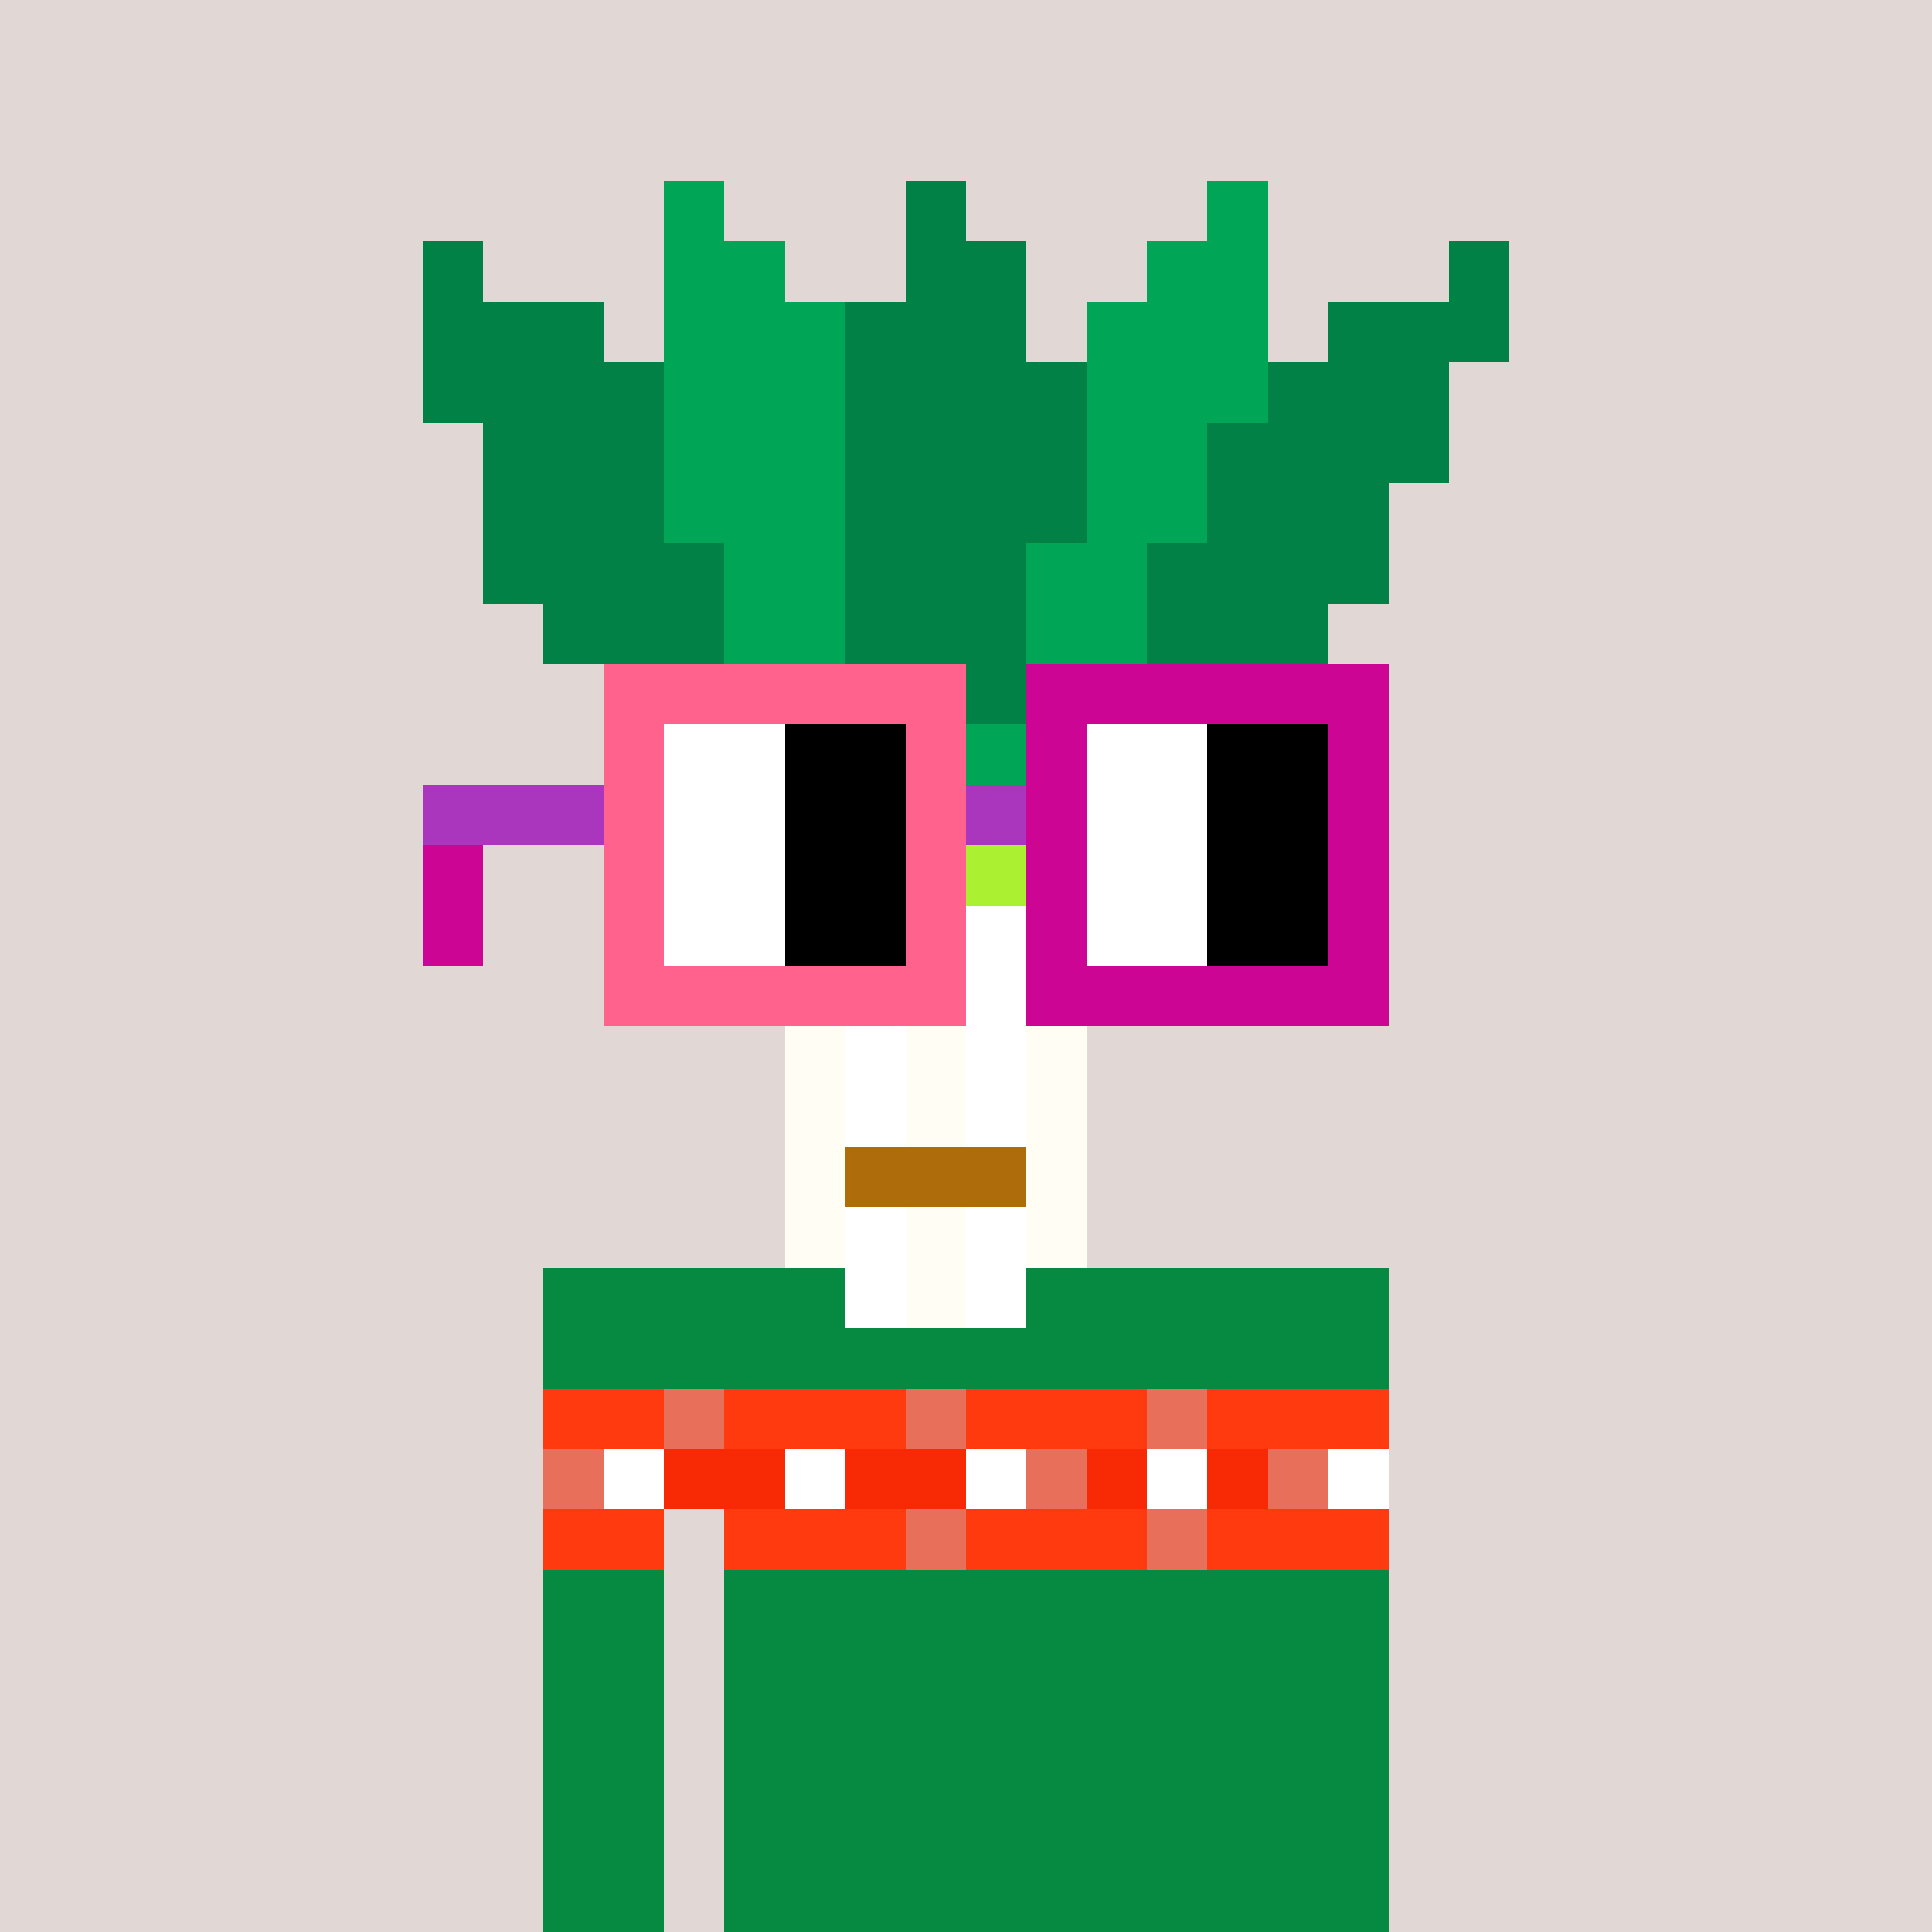 <svg viewBox="0 0 320 320" xmlns="http://www.w3.org/2000/svg" shape-rendering="crispEdges"><rect width="100%" height="100%" fill="#e1d7d5" /><rect width="140" height="10" x="90" y="210" fill="#068940" /><rect width="140" height="10" x="90" y="220" fill="#068940" /><rect width="140" height="10" x="90" y="230" fill="#068940" /><rect width="140" height="10" x="90" y="240" fill="#068940" /><rect width="20" height="10" x="90" y="250" fill="#068940" /><rect width="110" height="10" x="120" y="250" fill="#068940" /><rect width="20" height="10" x="90" y="260" fill="#068940" /><rect width="110" height="10" x="120" y="260" fill="#068940" /><rect width="20" height="10" x="90" y="270" fill="#068940" /><rect width="110" height="10" x="120" y="270" fill="#068940" /><rect width="20" height="10" x="90" y="280" fill="#068940" /><rect width="110" height="10" x="120" y="280" fill="#068940" /><rect width="20" height="10" x="90" y="290" fill="#068940" /><rect width="110" height="10" x="120" y="290" fill="#068940" /><rect width="20" height="10" x="90" y="300" fill="#068940" /><rect width="110" height="10" x="120" y="300" fill="#068940" /><rect width="20" height="10" x="90" y="310" fill="#068940" /><rect width="110" height="10" x="120" y="310" fill="#068940" /><rect width="20" height="10" x="90" y="230" fill="#ff3a0e" /><rect width="10" height="10" x="110" y="230" fill="#e8705b" /><rect width="30" height="10" x="120" y="230" fill="#ff3a0e" /><rect width="10" height="10" x="150" y="230" fill="#e8705b" /><rect width="30" height="10" x="160" y="230" fill="#ff3a0e" /><rect width="10" height="10" x="190" y="230" fill="#e8705b" /><rect width="30" height="10" x="200" y="230" fill="#ff3a0e" /><rect width="10" height="10" x="90" y="240" fill="#e8705b" /><rect width="10" height="10" x="100" y="240" fill="#ffffff" /><rect width="20" height="10" x="110" y="240" fill="#f82905" /><rect width="10" height="10" x="130" y="240" fill="#ffffff" /><rect width="20" height="10" x="140" y="240" fill="#f82905" /><rect width="10" height="10" x="160" y="240" fill="#ffffff" /><rect width="10" height="10" x="170" y="240" fill="#e8705b" /><rect width="10" height="10" x="180" y="240" fill="#f82905" /><rect width="10" height="10" x="190" y="240" fill="#ffffff" /><rect width="10" height="10" x="200" y="240" fill="#f82905" /><rect width="10" height="10" x="210" y="240" fill="#e8705b" /><rect width="10" height="10" x="220" y="240" fill="#ffffff" /><rect width="20" height="10" x="90" y="250" fill="#ff3a0e" /><rect width="30" height="10" x="120" y="250" fill="#ff3a0e" /><rect width="10" height="10" x="150" y="250" fill="#e8705b" /><rect width="30" height="10" x="160" y="250" fill="#ff3a0e" /><rect width="10" height="10" x="190" y="250" fill="#e8705b" /><rect width="30" height="10" x="200" y="250" fill="#ff3a0e" /><rect width="10" height="10" x="110" y="30" fill="#00a556" /><rect width="10" height="10" x="150" y="30" fill="#018146" /><rect width="10" height="10" x="200" y="30" fill="#00a556" /><rect width="10" height="10" x="70" y="40" fill="#018146" /><rect width="20" height="10" x="110" y="40" fill="#00a556" /><rect width="20" height="10" x="150" y="40" fill="#018146" /><rect width="20" height="10" x="190" y="40" fill="#00a556" /><rect width="10" height="10" x="240" y="40" fill="#018146" /><rect width="30" height="10" x="70" y="50" fill="#018146" /><rect width="30" height="10" x="110" y="50" fill="#00a556" /><rect width="30" height="10" x="140" y="50" fill="#018146" /><rect width="30" height="10" x="180" y="50" fill="#00a556" /><rect width="30" height="10" x="220" y="50" fill="#018146" /><rect width="40" height="10" x="70" y="60" fill="#018146" /><rect width="30" height="10" x="110" y="60" fill="#00a556" /><rect width="40" height="10" x="140" y="60" fill="#018146" /><rect width="30" height="10" x="180" y="60" fill="#00a556" /><rect width="30" height="10" x="210" y="60" fill="#018146" /><rect width="30" height="10" x="80" y="70" fill="#018146" /><rect width="30" height="10" x="110" y="70" fill="#00a556" /><rect width="40" height="10" x="140" y="70" fill="#018146" /><rect width="20" height="10" x="180" y="70" fill="#00a556" /><rect width="40" height="10" x="200" y="70" fill="#018146" /><rect width="30" height="10" x="80" y="80" fill="#018146" /><rect width="30" height="10" x="110" y="80" fill="#00a556" /><rect width="40" height="10" x="140" y="80" fill="#018146" /><rect width="20" height="10" x="180" y="80" fill="#00a556" /><rect width="30" height="10" x="200" y="80" fill="#018146" /><rect width="40" height="10" x="80" y="90" fill="#018146" /><rect width="20" height="10" x="120" y="90" fill="#00a556" /><rect width="30" height="10" x="140" y="90" fill="#018146" /><rect width="20" height="10" x="170" y="90" fill="#00a556" /><rect width="40" height="10" x="190" y="90" fill="#018146" /><rect width="30" height="10" x="90" y="100" fill="#018146" /><rect width="20" height="10" x="120" y="100" fill="#00a556" /><rect width="30" height="10" x="140" y="100" fill="#018146" /><rect width="20" height="10" x="170" y="100" fill="#00a556" /><rect width="30" height="10" x="190" y="100" fill="#018146" /><rect width="20" height="10" x="100" y="110" fill="#018146" /><rect width="20" height="10" x="120" y="110" fill="#00a556" /><rect width="30" height="10" x="140" y="110" fill="#018146" /><rect width="20" height="10" x="170" y="110" fill="#00a556" /><rect width="20" height="10" x="190" y="110" fill="#018146" /><rect width="10" height="10" x="120" y="120" fill="#018146" /><rect width="10" height="10" x="130" y="120" fill="#00a556" /><rect width="20" height="10" x="140" y="120" fill="#018146" /><rect width="20" height="10" x="160" y="120" fill="#00a556" /><rect width="10" height="10" x="180" y="120" fill="#018146" /><rect width="70" height="10" x="120" y="130" fill="#abf131" /><rect width="50" height="10" x="130" y="140" fill="#abf131" /><rect width="10" height="10" x="130" y="150" fill="#fffdf4" /><rect width="10" height="10" x="140" y="150" fill="#ffffff" /><rect width="10" height="10" x="150" y="150" fill="#fffdf4" /><rect width="10" height="10" x="160" y="150" fill="#ffffff" /><rect width="10" height="10" x="170" y="150" fill="#fffdf4" /><rect width="10" height="10" x="130" y="160" fill="#fffdf4" /><rect width="10" height="10" x="140" y="160" fill="#ffffff" /><rect width="10" height="10" x="150" y="160" fill="#fffdf4" /><rect width="10" height="10" x="160" y="160" fill="#ffffff" /><rect width="10" height="10" x="170" y="160" fill="#fffdf4" /><rect width="10" height="10" x="130" y="170" fill="#fffdf4" /><rect width="10" height="10" x="140" y="170" fill="#ffffff" /><rect width="10" height="10" x="150" y="170" fill="#fffdf4" /><rect width="10" height="10" x="160" y="170" fill="#ffffff" /><rect width="10" height="10" x="170" y="170" fill="#fffdf4" /><rect width="10" height="10" x="130" y="180" fill="#fffdf4" /><rect width="10" height="10" x="140" y="180" fill="#ffffff" /><rect width="10" height="10" x="150" y="180" fill="#fffdf4" /><rect width="10" height="10" x="160" y="180" fill="#ffffff" /><rect width="10" height="10" x="170" y="180" fill="#fffdf4" /><rect width="10" height="10" x="130" y="190" fill="#fffdf4" /><rect width="30" height="10" x="140" y="190" fill="#ae6c0a" /><rect width="10" height="10" x="170" y="190" fill="#fffdf4" /><rect width="10" height="10" x="130" y="200" fill="#fffdf4" /><rect width="10" height="10" x="140" y="200" fill="#ffffff" /><rect width="10" height="10" x="150" y="200" fill="#fffdf4" /><rect width="10" height="10" x="160" y="200" fill="#ffffff" /><rect width="10" height="10" x="170" y="200" fill="#fffdf4" /><rect width="10" height="10" x="140" y="210" fill="#ffffff" /><rect width="10" height="10" x="150" y="210" fill="#fffdf4" /><rect width="10" height="10" x="160" y="210" fill="#ffffff" /><rect width="60" height="10" x="100" y="110" fill="#ff638d" /><rect width="60" height="10" x="170" y="110" fill="#cc0595" /><rect width="10" height="10" x="100" y="120" fill="#ff638d" /><rect width="20" height="10" x="110" y="120" fill="#ffffff" /><rect width="20" height="10" x="130" y="120" fill="#000000" /><rect width="10" height="10" x="150" y="120" fill="#ff638d" /><rect width="10" height="10" x="170" y="120" fill="#cc0595" /><rect width="20" height="10" x="180" y="120" fill="#ffffff" /><rect width="20" height="10" x="200" y="120" fill="#000000" /><rect width="10" height="10" x="220" y="120" fill="#cc0595" /><rect width="30" height="10" x="70" y="130" fill="#ab36be" /><rect width="10" height="10" x="100" y="130" fill="#ff638d" /><rect width="20" height="10" x="110" y="130" fill="#ffffff" /><rect width="20" height="10" x="130" y="130" fill="#000000" /><rect width="10" height="10" x="150" y="130" fill="#ff638d" /><rect width="10" height="10" x="160" y="130" fill="#ab36be" /><rect width="10" height="10" x="170" y="130" fill="#cc0595" /><rect width="20" height="10" x="180" y="130" fill="#ffffff" /><rect width="20" height="10" x="200" y="130" fill="#000000" /><rect width="10" height="10" x="220" y="130" fill="#cc0595" /><rect width="10" height="10" x="70" y="140" fill="#cc0595" /><rect width="10" height="10" x="100" y="140" fill="#ff638d" /><rect width="20" height="10" x="110" y="140" fill="#ffffff" /><rect width="20" height="10" x="130" y="140" fill="#000000" /><rect width="10" height="10" x="150" y="140" fill="#ff638d" /><rect width="10" height="10" x="170" y="140" fill="#cc0595" /><rect width="20" height="10" x="180" y="140" fill="#ffffff" /><rect width="20" height="10" x="200" y="140" fill="#000000" /><rect width="10" height="10" x="220" y="140" fill="#cc0595" /><rect width="10" height="10" x="70" y="150" fill="#cc0595" /><rect width="10" height="10" x="100" y="150" fill="#ff638d" /><rect width="20" height="10" x="110" y="150" fill="#ffffff" /><rect width="20" height="10" x="130" y="150" fill="#000000" /><rect width="10" height="10" x="150" y="150" fill="#ff638d" /><rect width="10" height="10" x="170" y="150" fill="#cc0595" /><rect width="20" height="10" x="180" y="150" fill="#ffffff" /><rect width="20" height="10" x="200" y="150" fill="#000000" /><rect width="10" height="10" x="220" y="150" fill="#cc0595" /><rect width="60" height="10" x="100" y="160" fill="#ff638d" /><rect width="60" height="10" x="170" y="160" fill="#cc0595" /></svg>